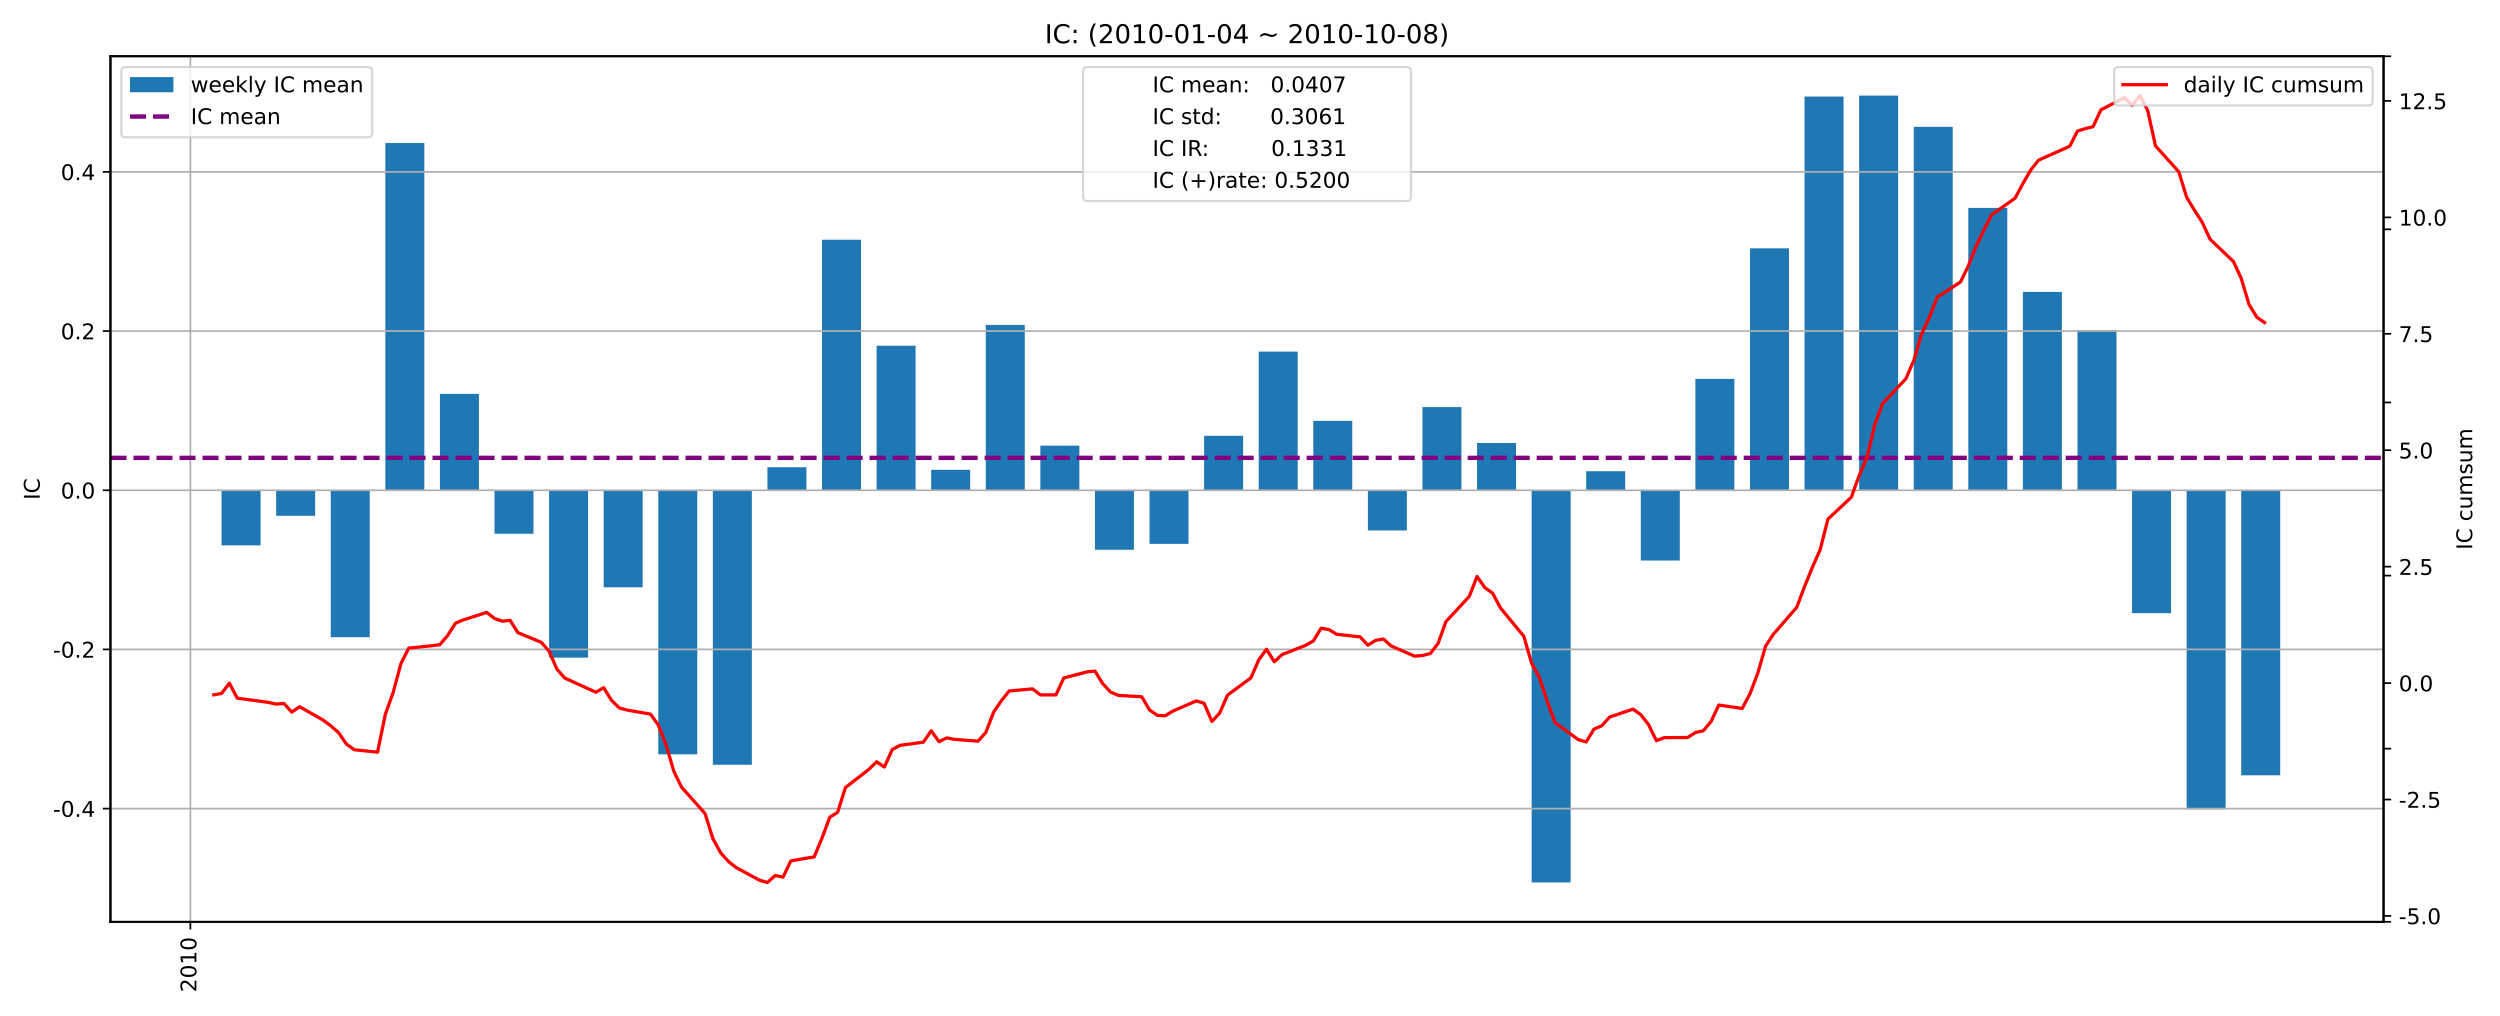<?xml version="1.0" encoding="utf-8" standalone="no"?>
<!DOCTYPE svg PUBLIC "-//W3C//DTD SVG 1.1//EN"
  "http://www.w3.org/Graphics/SVG/1.1/DTD/svg11.dtd">
<!-- Created with matplotlib (https://matplotlib.org/) -->
<svg height="468pt" version="1.1" viewBox="0 0 1152 468" width="1152pt" xmlns="http://www.w3.org/2000/svg" xmlns:xlink="http://www.w3.org/1999/xlink">
 <defs>
  <style type="text/css">*{stroke-linecap:butt;stroke-linejoin:round;}</style>
 </defs>
 <g id="figure_1">
  <g id="patch_1">
   <path d="M 0 468 
L 1152 468 
L 1152 0 
L 0 0 
z
" style="fill:#ffffff;"/>
  </g>
  <g id="axes_1">
   <g id="patch_2">
    <path d="M 50.9 424.76 
L 1098.34 424.76 
L 1098.34 25.92 
L 50.9 25.92 
z
" style="fill:#ffffff;"/>
   </g>
   <g id="patch_3">
    <path clip-path="url(#p7c71411bf7)" d="M 120.071 225.901 
L 102.104 225.901 
L 102.104 251.311 
L 120.071 251.311 
z
" style="fill:#1f77b4;"/>
   </g>
   <g id="patch_4">
    <path clip-path="url(#p7c71411bf7)" d="M 145.223 225.901 
L 127.257 225.901 
L 127.257 237.687 
L 145.223 237.687 
z
" style="fill:#1f77b4;"/>
   </g>
   <g id="patch_5">
    <path clip-path="url(#p7c71411bf7)" d="M 170.376 225.901 
L 152.41 225.901 
L 152.41 293.632 
L 170.376 293.632 
z
" style="fill:#1f77b4;"/>
   </g>
   <g id="patch_6">
    <path clip-path="url(#p7c71411bf7)" d="M 195.529 225.901 
L 177.563 225.901 
L 177.563 65.91 
L 195.529 65.91 
z
" style="fill:#1f77b4;"/>
   </g>
   <g id="patch_7">
    <path clip-path="url(#p7c71411bf7)" d="M 220.682 225.901 
L 202.716 225.901 
L 202.716 181.492 
L 220.682 181.492 
z
" style="fill:#1f77b4;"/>
   </g>
   <g id="patch_8">
    <path clip-path="url(#p7c71411bf7)" d="M 245.835 225.901 
L 227.869 225.901 
L 227.869 245.956 
L 245.835 245.956 
z
" style="fill:#1f77b4;"/>
   </g>
   <g id="patch_9">
    <path clip-path="url(#p7c71411bf7)" d="M 270.988 225.901 
L 253.022 225.901 
L 253.022 303.042 
L 270.988 303.042 
z
" style="fill:#1f77b4;"/>
   </g>
   <g id="patch_10">
    <path clip-path="url(#p7c71411bf7)" d="M 296.141 225.901 
L 278.175 225.901 
L 278.175 270.641 
L 296.141 270.641 
z
" style="fill:#1f77b4;"/>
   </g>
   <g id="patch_11">
    <path clip-path="url(#p7c71411bf7)" d="M 321.294 225.901 
L 303.328 225.901 
L 303.328 347.591 
L 321.294 347.591 
z
" style="fill:#1f77b4;"/>
   </g>
   <g id="patch_12">
    <path clip-path="url(#p7c71411bf7)" d="M 346.447 225.901 
L 328.481 225.901 
L 328.481 352.394 
L 346.447 352.394 
z
" style="fill:#1f77b4;"/>
   </g>
   <g id="patch_13">
    <path clip-path="url(#p7c71411bf7)" d="M 371.6 225.901 
L 353.634 225.901 
L 353.634 215.309 
L 371.6 215.309 
z
" style="fill:#1f77b4;"/>
   </g>
   <g id="patch_14">
    <path clip-path="url(#p7c71411bf7)" d="M 396.753 225.901 
L 378.786 225.901 
L 378.786 110.474 
L 396.753 110.474 
z
" style="fill:#1f77b4;"/>
   </g>
   <g id="patch_15">
    <path clip-path="url(#p7c71411bf7)" d="M 421.906 225.901 
L 403.939 225.901 
L 403.939 159.312 
L 421.906 159.312 
z
" style="fill:#1f77b4;"/>
   </g>
   <g id="patch_16">
    <path clip-path="url(#p7c71411bf7)" d="M 447.059 225.901 
L 429.092 225.901 
L 429.092 216.493 
L 447.059 216.493 
z
" style="fill:#1f77b4;"/>
   </g>
   <g id="patch_17">
    <path clip-path="url(#p7c71411bf7)" d="M 472.212 225.901 
L 454.245 225.901 
L 454.245 149.728 
L 472.212 149.728 
z
" style="fill:#1f77b4;"/>
   </g>
   <g id="patch_18">
    <path clip-path="url(#p7c71411bf7)" d="M 497.365 225.901 
L 479.398 225.901 
L 479.398 205.355 
L 497.365 205.355 
z
" style="fill:#1f77b4;"/>
   </g>
   <g id="patch_19">
    <path clip-path="url(#p7c71411bf7)" d="M 522.517 225.901 
L 504.551 225.901 
L 504.551 253.337 
L 522.517 253.337 
z
" style="fill:#1f77b4;"/>
   </g>
   <g id="patch_20">
    <path clip-path="url(#p7c71411bf7)" d="M 547.67 225.901 
L 529.704 225.901 
L 529.704 250.611 
L 547.67 250.611 
z
" style="fill:#1f77b4;"/>
   </g>
   <g id="patch_21">
    <path clip-path="url(#p7c71411bf7)" d="M 572.823 225.901 
L 554.857 225.901 
L 554.857 200.83 
L 572.823 200.83 
z
" style="fill:#1f77b4;"/>
   </g>
   <g id="patch_22">
    <path clip-path="url(#p7c71411bf7)" d="M 597.976 225.901 
L 580.01 225.901 
L 580.01 162.016 
L 597.976 162.016 
z
" style="fill:#1f77b4;"/>
   </g>
   <g id="patch_23">
    <path clip-path="url(#p7c71411bf7)" d="M 623.129 225.901 
L 605.163 225.901 
L 605.163 193.914 
L 623.129 193.914 
z
" style="fill:#1f77b4;"/>
   </g>
   <g id="patch_24">
    <path clip-path="url(#p7c71411bf7)" d="M 648.282 225.901 
L 630.316 225.901 
L 630.316 244.439 
L 648.282 244.439 
z
" style="fill:#1f77b4;"/>
   </g>
   <g id="patch_25">
    <path clip-path="url(#p7c71411bf7)" d="M 673.435 225.901 
L 655.469 225.901 
L 655.469 187.588 
L 673.435 187.588 
z
" style="fill:#1f77b4;"/>
   </g>
   <g id="patch_26">
    <path clip-path="url(#p7c71411bf7)" d="M 698.588 225.901 
L 680.622 225.901 
L 680.622 204.124 
L 698.588 204.124 
z
" style="fill:#1f77b4;"/>
   </g>
   <g id="patch_27">
    <path clip-path="url(#p7c71411bf7)" d="M 723.741 225.901 
L 705.775 225.901 
L 705.775 406.631 
L 723.741 406.631 
z
" style="fill:#1f77b4;"/>
   </g>
   <g id="patch_28">
    <path clip-path="url(#p7c71411bf7)" d="M 748.894 225.901 
L 730.928 225.901 
L 730.928 217.131 
L 748.894 217.131 
z
" style="fill:#1f77b4;"/>
   </g>
   <g id="patch_29">
    <path clip-path="url(#p7c71411bf7)" d="M 774.047 225.901 
L 756.08 225.901 
L 756.08 258.289 
L 774.047 258.289 
z
" style="fill:#1f77b4;"/>
   </g>
   <g id="patch_30">
    <path clip-path="url(#p7c71411bf7)" d="M 799.2 225.901 
L 781.233 225.901 
L 781.233 174.592 
L 799.2 174.592 
z
" style="fill:#1f77b4;"/>
   </g>
   <g id="patch_31">
    <path clip-path="url(#p7c71411bf7)" d="M 824.353 225.901 
L 806.386 225.901 
L 806.386 114.433 
L 824.353 114.433 
z
" style="fill:#1f77b4;"/>
   </g>
   <g id="patch_32">
    <path clip-path="url(#p7c71411bf7)" d="M 849.506 225.901 
L 831.539 225.901 
L 831.539 44.49 
L 849.506 44.49 
z
" style="fill:#1f77b4;"/>
   </g>
   <g id="patch_33">
    <path clip-path="url(#p7c71411bf7)" d="M 874.659 225.901 
L 856.692 225.901 
L 856.692 44.049 
L 874.659 44.049 
z
" style="fill:#1f77b4;"/>
   </g>
   <g id="patch_34">
    <path clip-path="url(#p7c71411bf7)" d="M 899.811 225.901 
L 881.845 225.901 
L 881.845 58.445 
L 899.811 58.445 
z
" style="fill:#1f77b4;"/>
   </g>
   <g id="patch_35">
    <path clip-path="url(#p7c71411bf7)" d="M 924.964 225.901 
L 906.998 225.901 
L 906.998 95.801 
L 924.964 95.801 
z
" style="fill:#1f77b4;"/>
   </g>
   <g id="patch_36">
    <path clip-path="url(#p7c71411bf7)" d="M 950.117 225.901 
L 932.151 225.901 
L 932.151 134.525 
L 950.117 134.525 
z
" style="fill:#1f77b4;"/>
   </g>
   <g id="patch_37">
    <path clip-path="url(#p7c71411bf7)" d="M 975.27 225.901 
L 957.304 225.901 
L 957.304 152.206 
L 975.27 152.206 
z
" style="fill:#1f77b4;"/>
   </g>
   <g id="patch_38">
    <path clip-path="url(#p7c71411bf7)" d="M 1000.423 225.901 
L 982.457 225.901 
L 982.457 282.54 
L 1000.423 282.54 
z
" style="fill:#1f77b4;"/>
   </g>
   <g id="patch_39">
    <path clip-path="url(#p7c71411bf7)" d="M 1025.576 225.901 
L 1007.61 225.901 
L 1007.61 372.923 
L 1025.576 372.923 
z
" style="fill:#1f77b4;"/>
   </g>
   <g id="patch_40">
    <path clip-path="url(#p7c71411bf7)" d="M 1050.729 225.901 
L 1032.763 225.901 
L 1032.763 357.261 
L 1050.729 357.261 
z
" style="fill:#1f77b4;"/>
   </g>
   <g id="patch_41">
    <path clip-path="url(#p7c71411bf7)" d="M 0 0 
z
" style="fill:#1f77b4;"/>
   </g>
   <g id="patch_42">
    <path clip-path="url(#p7c71411bf7)" d="M 0 0 
z
" style="fill:#1f77b4;"/>
   </g>
   <g id="matplotlib.axis_1">
    <g id="xtick_1">
     <g id="line2d_1">
      <path clip-path="url(#p7c71411bf7)" d="M 87.731 424.76 
L 87.731 25.92 
" style="fill:none;stroke:#b0b0b0;stroke-linecap:square;stroke-width:0.8;"/>
     </g>
     <g id="line2d_2">
      <defs>
       <path d="M 0 0 
L 0 3.5 
" id="m07bd2536e9" style="stroke:#000000;stroke-width:0.8;"/>
      </defs>
      <g>
       <use style="stroke:#000000;stroke-width:0.8;" x="87.731" xlink:href="#m07bd2536e9" y="424.76"/>
      </g>
     </g>
     <g id="text_1">
      <!-- 2010 -->
      <g transform="translate(90.49 457.21)rotate(-90)scale(0.1 -0.1)">
       <defs>
        <path d="M 19.188 8.297 
L 53.609 8.297 
L 53.609 0 
L 7.328 0 
L 7.328 8.297 
Q 12.938 14.109 22.625 23.891 
Q 32.328 33.688 34.812 36.531 
Q 39.547 41.844 41.422 45.531 
Q 43.312 49.219 43.312 52.781 
Q 43.312 58.594 39.234 62.25 
Q 35.156 65.922 28.609 65.922 
Q 23.969 65.922 18.812 64.312 
Q 13.672 62.703 7.812 59.422 
L 7.812 69.391 
Q 13.766 71.781 18.938 73 
Q 24.125 74.219 28.422 74.219 
Q 39.75 74.219 46.484 68.547 
Q 53.219 62.891 53.219 53.422 
Q 53.219 48.922 51.531 44.891 
Q 49.859 40.875 45.406 35.406 
Q 44.188 33.984 37.641 27.219 
Q 31.109 20.453 19.188 8.297 
z
" id="DejaVuSans-50"/>
        <path d="M 31.781 66.406 
Q 24.172 66.406 20.328 58.906 
Q 16.5 51.422 16.5 36.375 
Q 16.5 21.391 20.328 13.891 
Q 24.172 6.391 31.781 6.391 
Q 39.453 6.391 43.281 13.891 
Q 47.125 21.391 47.125 36.375 
Q 47.125 51.422 43.281 58.906 
Q 39.453 66.406 31.781 66.406 
z
M 31.781 74.219 
Q 44.047 74.219 50.516 64.516 
Q 56.984 54.828 56.984 36.375 
Q 56.984 17.969 50.516 8.266 
Q 44.047 -1.422 31.781 -1.422 
Q 19.531 -1.422 13.062 8.266 
Q 6.594 17.969 6.594 36.375 
Q 6.594 54.828 13.062 64.516 
Q 19.531 74.219 31.781 74.219 
z
" id="DejaVuSans-48"/>
        <path d="M 12.406 8.297 
L 28.516 8.297 
L 28.516 63.922 
L 10.984 60.406 
L 10.984 69.391 
L 28.422 72.906 
L 38.281 72.906 
L 38.281 8.297 
L 54.391 8.297 
L 54.391 0 
L 12.406 0 
z
" id="DejaVuSans-49"/>
       </defs>
       <use xlink:href="#DejaVuSans-50"/>
       <use x="63.623" xlink:href="#DejaVuSans-48"/>
       <use x="127.246" xlink:href="#DejaVuSans-49"/>
       <use x="190.869" xlink:href="#DejaVuSans-48"/>
      </g>
     </g>
    </g>
   </g>
   <g id="matplotlib.axis_2">
    <g id="ytick_1">
     <g id="line2d_3">
      <path clip-path="url(#p7c71411bf7)" d="M 50.9 372.592 
L 1098.34 372.592 
" style="fill:none;stroke:#b0b0b0;stroke-linecap:square;stroke-width:0.8;"/>
     </g>
     <g id="line2d_4">
      <defs>
       <path d="M 0 0 
L -3.5 0 
" id="m7b3f17403b" style="stroke:#000000;stroke-width:0.8;"/>
      </defs>
      <g>
       <use style="stroke:#000000;stroke-width:0.8;" x="50.9" xlink:href="#m7b3f17403b" y="372.592"/>
      </g>
     </g>
     <g id="text_2">
      <!-- -0.4 -->
      <g transform="translate(24.389 376.391)scale(0.1 -0.1)">
       <defs>
        <path d="M 4.891 31.391 
L 31.203 31.391 
L 31.203 23.391 
L 4.891 23.391 
z
" id="DejaVuSans-45"/>
        <path d="M 10.688 12.406 
L 21 12.406 
L 21 0 
L 10.688 0 
z
" id="DejaVuSans-46"/>
        <path d="M 37.797 64.312 
L 12.891 25.391 
L 37.797 25.391 
z
M 35.203 72.906 
L 47.609 72.906 
L 47.609 25.391 
L 58.016 25.391 
L 58.016 17.188 
L 47.609 17.188 
L 47.609 0 
L 37.797 0 
L 37.797 17.188 
L 4.891 17.188 
L 4.891 26.703 
z
" id="DejaVuSans-52"/>
       </defs>
       <use xlink:href="#DejaVuSans-45"/>
       <use x="36.084" xlink:href="#DejaVuSans-48"/>
       <use x="99.707" xlink:href="#DejaVuSans-46"/>
       <use x="131.494" xlink:href="#DejaVuSans-52"/>
      </g>
     </g>
    </g>
    <g id="ytick_2">
     <g id="line2d_5">
      <path clip-path="url(#p7c71411bf7)" d="M 50.9 299.246 
L 1098.34 299.246 
" style="fill:none;stroke:#b0b0b0;stroke-linecap:square;stroke-width:0.8;"/>
     </g>
     <g id="line2d_6">
      <g>
       <use style="stroke:#000000;stroke-width:0.8;" x="50.9" xlink:href="#m7b3f17403b" y="299.246"/>
      </g>
     </g>
     <g id="text_3">
      <!-- -0.2 -->
      <g transform="translate(24.389 303.046)scale(0.1 -0.1)">
       <use xlink:href="#DejaVuSans-45"/>
       <use x="36.084" xlink:href="#DejaVuSans-48"/>
       <use x="99.707" xlink:href="#DejaVuSans-46"/>
       <use x="131.494" xlink:href="#DejaVuSans-50"/>
      </g>
     </g>
    </g>
    <g id="ytick_3">
     <g id="line2d_7">
      <path clip-path="url(#p7c71411bf7)" d="M 50.9 225.901 
L 1098.34 225.901 
" style="fill:none;stroke:#b0b0b0;stroke-linecap:square;stroke-width:0.8;"/>
     </g>
     <g id="line2d_8">
      <g>
       <use style="stroke:#000000;stroke-width:0.8;" x="50.9" xlink:href="#m7b3f17403b" y="225.901"/>
      </g>
     </g>
     <g id="text_4">
      <!-- 0.0 -->
      <g transform="translate(27.997 229.7)scale(0.1 -0.1)">
       <use xlink:href="#DejaVuSans-48"/>
       <use x="63.623" xlink:href="#DejaVuSans-46"/>
       <use x="95.41" xlink:href="#DejaVuSans-48"/>
      </g>
     </g>
    </g>
    <g id="ytick_4">
     <g id="line2d_9">
      <path clip-path="url(#p7c71411bf7)" d="M 50.9 152.555 
L 1098.34 152.555 
" style="fill:none;stroke:#b0b0b0;stroke-linecap:square;stroke-width:0.8;"/>
     </g>
     <g id="line2d_10">
      <g>
       <use style="stroke:#000000;stroke-width:0.8;" x="50.9" xlink:href="#m7b3f17403b" y="152.555"/>
      </g>
     </g>
     <g id="text_5">
      <!-- 0.2 -->
      <g transform="translate(27.997 156.354)scale(0.1 -0.1)">
       <use xlink:href="#DejaVuSans-48"/>
       <use x="63.623" xlink:href="#DejaVuSans-46"/>
       <use x="95.41" xlink:href="#DejaVuSans-50"/>
      </g>
     </g>
    </g>
    <g id="ytick_5">
     <g id="line2d_11">
      <path clip-path="url(#p7c71411bf7)" d="M 50.9 79.209 
L 1098.34 79.209 
" style="fill:none;stroke:#b0b0b0;stroke-linecap:square;stroke-width:0.8;"/>
     </g>
     <g id="line2d_12">
      <g>
       <use style="stroke:#000000;stroke-width:0.8;" x="50.9" xlink:href="#m7b3f17403b" y="79.209"/>
      </g>
     </g>
     <g id="text_6">
      <!-- 0.4 -->
      <g transform="translate(27.997 83.008)scale(0.1 -0.1)">
       <use xlink:href="#DejaVuSans-48"/>
       <use x="63.623" xlink:href="#DejaVuSans-46"/>
       <use x="95.41" xlink:href="#DejaVuSans-52"/>
      </g>
     </g>
    </g>
    <g id="text_7">
     <!-- IC -->
     <g transform="translate(18.309 230.306)rotate(-90)scale(0.1 -0.1)">
      <defs>
       <path d="M 9.812 72.906 
L 19.672 72.906 
L 19.672 0 
L 9.812 0 
z
" id="DejaVuSans-73"/>
       <path d="M 64.406 67.281 
L 64.406 56.891 
Q 59.422 61.531 53.781 63.812 
Q 48.141 66.109 41.797 66.109 
Q 29.297 66.109 22.656 58.469 
Q 16.016 50.828 16.016 36.375 
Q 16.016 21.969 22.656 14.328 
Q 29.297 6.688 41.797 6.688 
Q 48.141 6.688 53.781 8.984 
Q 59.422 11.281 64.406 15.922 
L 64.406 5.609 
Q 59.234 2.094 53.438 0.328 
Q 47.656 -1.422 41.219 -1.422 
Q 24.656 -1.422 15.125 8.703 
Q 5.609 18.844 5.609 36.375 
Q 5.609 53.953 15.125 64.078 
Q 24.656 74.219 41.219 74.219 
Q 47.75 74.219 53.531 72.484 
Q 59.328 70.75 64.406 67.281 
z
" id="DejaVuSans-67"/>
      </defs>
      <use xlink:href="#DejaVuSans-73"/>
      <use x="29.492" xlink:href="#DejaVuSans-67"/>
     </g>
    </g>
   </g>
   <g id="line2d_13">
    <path clip-path="url(#p7c71411bf7)" d="M 50.9 210.961 
L 1098.34 210.961 
" style="fill:none;stroke:#800080;stroke-dasharray:7.4,3.2;stroke-dashoffset:0;stroke-width:2;"/>
   </g>
   <g id="patch_43">
    <path d="M 50.9 424.76 
L 50.9 25.92 
" style="fill:none;stroke:#000000;stroke-linecap:square;stroke-linejoin:miter;stroke-width:0.8;"/>
   </g>
   <g id="patch_44">
    <path d="M 1098.34 424.76 
L 1098.34 25.92 
" style="fill:none;stroke:#000000;stroke-linecap:square;stroke-linejoin:miter;stroke-width:0.8;"/>
   </g>
   <g id="patch_45">
    <path d="M 50.9 424.76 
L 1098.34 424.76 
" style="fill:none;stroke:#000000;stroke-linecap:square;stroke-linejoin:miter;stroke-width:0.8;"/>
   </g>
   <g id="patch_46">
    <path d="M 50.9 25.92 
L 1098.34 25.92 
" style="fill:none;stroke:#000000;stroke-linecap:square;stroke-linejoin:miter;stroke-width:0.8;"/>
   </g>
   <g id="legend_1">
    <g id="patch_47">
     <path d="M 57.9 63.276 
L 169.52 63.276 
Q 171.52 63.276 171.52 61.276 
L 171.52 32.92 
Q 171.52 30.92 169.52 30.92 
L 57.9 30.92 
Q 55.9 30.92 55.9 32.92 
L 55.9 61.276 
Q 55.9 63.276 57.9 63.276 
z
" style="fill:#ffffff;opacity:0.8;stroke:#cccccc;stroke-linejoin:miter;"/>
    </g>
    <g id="patch_48">
     <path d="M 59.9 42.518 
L 79.9 42.518 
L 79.9 35.518 
L 59.9 35.518 
z
" style="fill:#1f77b4;"/>
    </g>
    <g id="text_8">
     <!-- weekly IC mean -->
     <g transform="translate(87.9 42.518)scale(0.1 -0.1)">
      <defs>
       <path d="M 4.203 54.688 
L 13.188 54.688 
L 24.422 12.016 
L 35.594 54.688 
L 46.188 54.688 
L 57.422 12.016 
L 68.609 54.688 
L 77.594 54.688 
L 63.281 0 
L 52.688 0 
L 40.922 44.828 
L 29.109 0 
L 18.5 0 
z
" id="DejaVuSans-119"/>
       <path d="M 56.203 29.594 
L 56.203 25.203 
L 14.891 25.203 
Q 15.484 15.922 20.484 11.062 
Q 25.484 6.203 34.422 6.203 
Q 39.594 6.203 44.453 7.469 
Q 49.312 8.734 54.109 11.281 
L 54.109 2.781 
Q 49.266 0.734 44.188 -0.344 
Q 39.109 -1.422 33.891 -1.422 
Q 20.797 -1.422 13.156 6.188 
Q 5.516 13.812 5.516 26.812 
Q 5.516 40.234 12.766 48.109 
Q 20.016 56 32.328 56 
Q 43.359 56 49.781 48.891 
Q 56.203 41.797 56.203 29.594 
z
M 47.219 32.234 
Q 47.125 39.594 43.094 43.984 
Q 39.062 48.391 32.422 48.391 
Q 24.906 48.391 20.391 44.141 
Q 15.875 39.891 15.188 32.172 
z
" id="DejaVuSans-101"/>
       <path d="M 9.078 75.984 
L 18.109 75.984 
L 18.109 31.109 
L 44.922 54.688 
L 56.391 54.688 
L 27.391 29.109 
L 57.625 0 
L 45.906 0 
L 18.109 26.703 
L 18.109 0 
L 9.078 0 
z
" id="DejaVuSans-107"/>
       <path d="M 9.422 75.984 
L 18.406 75.984 
L 18.406 0 
L 9.422 0 
z
" id="DejaVuSans-108"/>
       <path d="M 32.172 -5.078 
Q 28.375 -14.844 24.75 -17.812 
Q 21.141 -20.797 15.094 -20.797 
L 7.906 -20.797 
L 7.906 -13.281 
L 13.188 -13.281 
Q 16.891 -13.281 18.938 -11.516 
Q 21 -9.766 23.484 -3.219 
L 25.094 0.875 
L 2.984 54.688 
L 12.5 54.688 
L 29.594 11.922 
L 46.688 54.688 
L 56.203 54.688 
z
" id="DejaVuSans-121"/>
       <path id="DejaVuSans-32"/>
       <path d="M 52 44.188 
Q 55.375 50.25 60.062 53.125 
Q 64.75 56 71.094 56 
Q 79.641 56 84.281 50.016 
Q 88.922 44.047 88.922 33.016 
L 88.922 0 
L 79.891 0 
L 79.891 32.719 
Q 79.891 40.578 77.094 44.375 
Q 74.312 48.188 68.609 48.188 
Q 61.625 48.188 57.562 43.547 
Q 53.516 38.922 53.516 30.906 
L 53.516 0 
L 44.484 0 
L 44.484 32.719 
Q 44.484 40.625 41.703 44.406 
Q 38.922 48.188 33.109 48.188 
Q 26.219 48.188 22.156 43.531 
Q 18.109 38.875 18.109 30.906 
L 18.109 0 
L 9.078 0 
L 9.078 54.688 
L 18.109 54.688 
L 18.109 46.188 
Q 21.188 51.219 25.484 53.609 
Q 29.781 56 35.688 56 
Q 41.656 56 45.828 52.969 
Q 50 49.953 52 44.188 
z
" id="DejaVuSans-109"/>
       <path d="M 34.281 27.484 
Q 23.391 27.484 19.188 25 
Q 14.984 22.516 14.984 16.5 
Q 14.984 11.719 18.141 8.906 
Q 21.297 6.109 26.703 6.109 
Q 34.188 6.109 38.703 11.406 
Q 43.219 16.703 43.219 25.484 
L 43.219 27.484 
z
M 52.203 31.203 
L 52.203 0 
L 43.219 0 
L 43.219 8.297 
Q 40.141 3.328 35.547 0.953 
Q 30.953 -1.422 24.312 -1.422 
Q 15.922 -1.422 10.953 3.297 
Q 6 8.016 6 15.922 
Q 6 25.141 12.172 29.828 
Q 18.359 34.516 30.609 34.516 
L 43.219 34.516 
L 43.219 35.406 
Q 43.219 41.609 39.141 45 
Q 35.062 48.391 27.688 48.391 
Q 23 48.391 18.547 47.266 
Q 14.109 46.141 10.016 43.891 
L 10.016 52.203 
Q 14.938 54.109 19.578 55.047 
Q 24.219 56 28.609 56 
Q 40.484 56 46.344 49.844 
Q 52.203 43.703 52.203 31.203 
z
" id="DejaVuSans-97"/>
       <path d="M 54.891 33.016 
L 54.891 0 
L 45.906 0 
L 45.906 32.719 
Q 45.906 40.484 42.875 44.328 
Q 39.844 48.188 33.797 48.188 
Q 26.516 48.188 22.312 43.547 
Q 18.109 38.922 18.109 30.906 
L 18.109 0 
L 9.078 0 
L 9.078 54.688 
L 18.109 54.688 
L 18.109 46.188 
Q 21.344 51.125 25.703 53.562 
Q 30.078 56 35.797 56 
Q 45.219 56 50.047 50.172 
Q 54.891 44.344 54.891 33.016 
z
" id="DejaVuSans-110"/>
      </defs>
      <use xlink:href="#DejaVuSans-119"/>
      <use x="81.787" xlink:href="#DejaVuSans-101"/>
      <use x="143.311" xlink:href="#DejaVuSans-101"/>
      <use x="204.834" xlink:href="#DejaVuSans-107"/>
      <use x="262.744" xlink:href="#DejaVuSans-108"/>
      <use x="290.527" xlink:href="#DejaVuSans-121"/>
      <use x="349.707" xlink:href="#DejaVuSans-32"/>
      <use x="381.494" xlink:href="#DejaVuSans-73"/>
      <use x="410.986" xlink:href="#DejaVuSans-67"/>
      <use x="480.811" xlink:href="#DejaVuSans-32"/>
      <use x="512.598" xlink:href="#DejaVuSans-109"/>
      <use x="610.01" xlink:href="#DejaVuSans-101"/>
      <use x="671.533" xlink:href="#DejaVuSans-97"/>
      <use x="732.812" xlink:href="#DejaVuSans-110"/>
     </g>
    </g>
    <g id="line2d_14">
     <path d="M 59.9 53.697 
L 79.9 53.697 
" style="fill:none;stroke:#800080;stroke-dasharray:7.4,3.2;stroke-dashoffset:0;stroke-width:2;"/>
    </g>
    <g id="line2d_15"/>
    <g id="text_9">
     <!-- IC mean -->
     <g transform="translate(87.9 57.197)scale(0.1 -0.1)">
      <use xlink:href="#DejaVuSans-73"/>
      <use x="29.492" xlink:href="#DejaVuSans-67"/>
      <use x="99.316" xlink:href="#DejaVuSans-32"/>
      <use x="131.104" xlink:href="#DejaVuSans-109"/>
      <use x="228.516" xlink:href="#DejaVuSans-101"/>
      <use x="290.039" xlink:href="#DejaVuSans-97"/>
      <use x="351.318" xlink:href="#DejaVuSans-110"/>
     </g>
    </g>
   </g>
  </g>
  <g id="axes_2">
   <g id="matplotlib.axis_3">
    <g id="ytick_6">
     <g id="line2d_16">
      <defs>
       <path d="M 0 0 
L 3.5 0 
" id="m4ebbd6c545" style="stroke:#000000;stroke-width:0.8;"/>
      </defs>
      <g>
       <use style="stroke:#000000;stroke-width:0.8;" x="1098.34" xlink:href="#m4ebbd6c545" y="422.061"/>
      </g>
     </g>
     <g id="text_10">
      <!-- -5.0 -->
      <g transform="translate(1105.34 425.86)scale(0.1 -0.1)">
       <defs>
        <path d="M 10.797 72.906 
L 49.516 72.906 
L 49.516 64.594 
L 19.828 64.594 
L 19.828 46.734 
Q 21.969 47.469 24.109 47.828 
Q 26.266 48.188 28.422 48.188 
Q 40.625 48.188 47.75 41.5 
Q 54.891 34.812 54.891 23.391 
Q 54.891 11.625 47.562 5.094 
Q 40.234 -1.422 26.906 -1.422 
Q 22.312 -1.422 17.547 -0.641 
Q 12.797 0.141 7.719 1.703 
L 7.719 11.625 
Q 12.109 9.234 16.797 8.062 
Q 21.484 6.891 26.703 6.891 
Q 35.156 6.891 40.078 11.328 
Q 45.016 15.766 45.016 23.391 
Q 45.016 31 40.078 35.438 
Q 35.156 39.891 26.703 39.891 
Q 22.75 39.891 18.812 39.016 
Q 14.891 38.141 10.797 36.281 
z
" id="DejaVuSans-53"/>
       </defs>
       <use xlink:href="#DejaVuSans-45"/>
       <use x="36.084" xlink:href="#DejaVuSans-53"/>
       <use x="99.707" xlink:href="#DejaVuSans-46"/>
       <use x="131.494" xlink:href="#DejaVuSans-48"/>
      </g>
     </g>
    </g>
    <g id="ytick_7">
     <g id="line2d_17">
      <g>
       <use style="stroke:#000000;stroke-width:0.8;" x="1098.34" xlink:href="#m4ebbd6c545" y="368.411"/>
      </g>
     </g>
     <g id="text_11">
      <!-- -2.5 -->
      <g transform="translate(1105.34 372.211)scale(0.1 -0.1)">
       <use xlink:href="#DejaVuSans-45"/>
       <use x="36.084" xlink:href="#DejaVuSans-50"/>
       <use x="99.707" xlink:href="#DejaVuSans-46"/>
       <use x="131.494" xlink:href="#DejaVuSans-53"/>
      </g>
     </g>
    </g>
    <g id="ytick_8">
     <g id="line2d_18">
      <g>
       <use style="stroke:#000000;stroke-width:0.8;" x="1098.34" xlink:href="#m4ebbd6c545" y="314.762"/>
      </g>
     </g>
     <g id="text_12">
      <!-- 0.0 -->
      <g transform="translate(1105.34 318.562)scale(0.1 -0.1)">
       <use xlink:href="#DejaVuSans-48"/>
       <use x="63.623" xlink:href="#DejaVuSans-46"/>
       <use x="95.41" xlink:href="#DejaVuSans-48"/>
      </g>
     </g>
    </g>
    <g id="ytick_9">
     <g id="line2d_19">
      <g>
       <use style="stroke:#000000;stroke-width:0.8;" x="1098.34" xlink:href="#m4ebbd6c545" y="261.113"/>
      </g>
     </g>
     <g id="text_13">
      <!-- 2.5 -->
      <g transform="translate(1105.34 264.912)scale(0.1 -0.1)">
       <use xlink:href="#DejaVuSans-50"/>
       <use x="63.623" xlink:href="#DejaVuSans-46"/>
       <use x="95.41" xlink:href="#DejaVuSans-53"/>
      </g>
     </g>
    </g>
    <g id="ytick_10">
     <g id="line2d_20">
      <g>
       <use style="stroke:#000000;stroke-width:0.8;" x="1098.34" xlink:href="#m4ebbd6c545" y="207.464"/>
      </g>
     </g>
     <g id="text_14">
      <!-- 5.0 -->
      <g transform="translate(1105.34 211.263)scale(0.1 -0.1)">
       <use xlink:href="#DejaVuSans-53"/>
       <use x="63.623" xlink:href="#DejaVuSans-46"/>
       <use x="95.41" xlink:href="#DejaVuSans-48"/>
      </g>
     </g>
    </g>
    <g id="ytick_11">
     <g id="line2d_21">
      <g>
       <use style="stroke:#000000;stroke-width:0.8;" x="1098.34" xlink:href="#m4ebbd6c545" y="153.815"/>
      </g>
     </g>
     <g id="text_15">
      <!-- 7.5 -->
      <g transform="translate(1105.34 157.614)scale(0.1 -0.1)">
       <defs>
        <path d="M 8.203 72.906 
L 55.078 72.906 
L 55.078 68.703 
L 28.609 0 
L 18.312 0 
L 43.219 64.594 
L 8.203 64.594 
z
" id="DejaVuSans-55"/>
       </defs>
       <use xlink:href="#DejaVuSans-55"/>
       <use x="63.623" xlink:href="#DejaVuSans-46"/>
       <use x="95.41" xlink:href="#DejaVuSans-53"/>
      </g>
     </g>
    </g>
    <g id="ytick_12">
     <g id="line2d_22">
      <g>
       <use style="stroke:#000000;stroke-width:0.8;" x="1098.34" xlink:href="#m4ebbd6c545" y="100.166"/>
      </g>
     </g>
     <g id="text_16">
      <!-- 10.0 -->
      <g transform="translate(1105.34 103.965)scale(0.1 -0.1)">
       <use xlink:href="#DejaVuSans-49"/>
       <use x="63.623" xlink:href="#DejaVuSans-48"/>
       <use x="127.246" xlink:href="#DejaVuSans-46"/>
       <use x="159.033" xlink:href="#DejaVuSans-48"/>
      </g>
     </g>
    </g>
    <g id="ytick_13">
     <g id="line2d_23">
      <g>
       <use style="stroke:#000000;stroke-width:0.8;" x="1098.34" xlink:href="#m4ebbd6c545" y="46.516"/>
      </g>
     </g>
     <g id="text_17">
      <!-- 12.5 -->
      <g transform="translate(1105.34 50.316)scale(0.1 -0.1)">
       <use xlink:href="#DejaVuSans-49"/>
       <use x="63.623" xlink:href="#DejaVuSans-50"/>
       <use x="127.246" xlink:href="#DejaVuSans-46"/>
       <use x="159.033" xlink:href="#DejaVuSans-53"/>
      </g>
     </g>
    </g>
    <g id="text_18">
     <!-- IC cumsum -->
     <g transform="translate(1139.204 253.327)rotate(-90)scale(0.1 -0.1)">
      <defs>
       <path d="M 48.781 52.594 
L 48.781 44.188 
Q 44.969 46.297 41.141 47.344 
Q 37.312 48.391 33.406 48.391 
Q 24.656 48.391 19.812 42.844 
Q 14.984 37.312 14.984 27.297 
Q 14.984 17.281 19.812 11.734 
Q 24.656 6.203 33.406 6.203 
Q 37.312 6.203 41.141 7.25 
Q 44.969 8.297 48.781 10.406 
L 48.781 2.094 
Q 45.016 0.344 40.984 -0.531 
Q 36.969 -1.422 32.422 -1.422 
Q 20.062 -1.422 12.781 6.344 
Q 5.516 14.109 5.516 27.297 
Q 5.516 40.672 12.859 48.328 
Q 20.219 56 33.016 56 
Q 37.156 56 41.109 55.141 
Q 45.062 54.297 48.781 52.594 
z
" id="DejaVuSans-99"/>
       <path d="M 8.5 21.578 
L 8.5 54.688 
L 17.484 54.688 
L 17.484 21.922 
Q 17.484 14.156 20.5 10.266 
Q 23.531 6.391 29.594 6.391 
Q 36.859 6.391 41.078 11.031 
Q 45.312 15.672 45.312 23.688 
L 45.312 54.688 
L 54.297 54.688 
L 54.297 0 
L 45.312 0 
L 45.312 8.406 
Q 42.047 3.422 37.719 1 
Q 33.406 -1.422 27.688 -1.422 
Q 18.266 -1.422 13.375 4.438 
Q 8.5 10.297 8.5 21.578 
z
M 31.109 56 
z
" id="DejaVuSans-117"/>
       <path d="M 44.281 53.078 
L 44.281 44.578 
Q 40.484 46.531 36.375 47.5 
Q 32.281 48.484 27.875 48.484 
Q 21.188 48.484 17.844 46.438 
Q 14.5 44.391 14.5 40.281 
Q 14.5 37.156 16.891 35.375 
Q 19.281 33.594 26.516 31.984 
L 29.594 31.297 
Q 39.156 29.25 43.188 25.516 
Q 47.219 21.781 47.219 15.094 
Q 47.219 7.469 41.188 3.016 
Q 35.156 -1.422 24.609 -1.422 
Q 20.219 -1.422 15.453 -0.562 
Q 10.688 0.297 5.422 2 
L 5.422 11.281 
Q 10.406 8.688 15.234 7.391 
Q 20.062 6.109 24.812 6.109 
Q 31.156 6.109 34.562 8.281 
Q 37.984 10.453 37.984 14.406 
Q 37.984 18.062 35.516 20.016 
Q 33.062 21.969 24.703 23.781 
L 21.578 24.516 
Q 13.234 26.266 9.516 29.906 
Q 5.812 33.547 5.812 39.891 
Q 5.812 47.609 11.281 51.797 
Q 16.75 56 26.812 56 
Q 31.781 56 36.172 55.266 
Q 40.578 54.547 44.281 53.078 
z
" id="DejaVuSans-115"/>
      </defs>
      <use xlink:href="#DejaVuSans-73"/>
      <use x="29.492" xlink:href="#DejaVuSans-67"/>
      <use x="99.316" xlink:href="#DejaVuSans-32"/>
      <use x="131.104" xlink:href="#DejaVuSans-99"/>
      <use x="186.084" xlink:href="#DejaVuSans-117"/>
      <use x="249.463" xlink:href="#DejaVuSans-109"/>
      <use x="346.875" xlink:href="#DejaVuSans-115"/>
      <use x="398.975" xlink:href="#DejaVuSans-117"/>
      <use x="462.354" xlink:href="#DejaVuSans-109"/>
     </g>
    </g>
   </g>
   <g id="line2d_24">
    <path clip-path="url(#p7c71411bf7)" d="M 98.511 320.177 
L 102.104 319.547 
L 105.697 314.814 
L 109.291 321.685 
L 123.664 323.672 
L 127.257 324.447 
L 130.85 324.142 
L 134.444 328.171 
L 138.037 325.645 
L 148.817 331.776 
L 152.41 334.425 
L 156.003 337.604 
L 159.597 342.822 
L 163.19 345.462 
L 173.97 346.605 
L 177.563 329.164 
L 181.156 319.138 
L 184.75 305.784 
L 188.343 298.652 
L 199.123 297.542 
L 202.716 297.059 
L 206.309 292.763 
L 209.902 287.166 
L 213.496 285.659 
L 224.276 282.196 
L 227.869 284.972 
L 231.462 286.252 
L 235.055 285.85 
L 238.649 291.527 
L 249.429 295.996 
L 253.022 300.073 
L 256.615 308.336 
L 260.208 312.431 
L 274.581 318.976 
L 278.175 316.893 
L 281.768 322.685 
L 285.361 326.21 
L 288.955 327.187 
L 299.734 329.073 
L 303.328 334.041 
L 306.921 343.232 
L 310.514 355.47 
L 314.107 362.792 
L 324.887 374.88 
L 328.481 386.406 
L 332.074 392.987 
L 335.667 396.977 
L 339.26 399.802 
L 350.04 405.638 
L 353.634 406.631 
L 357.227 403.43 
L 360.82 404.173 
L 364.413 396.703 
L 375.193 394.843 
L 378.786 386.167 
L 382.38 376.55 
L 385.973 374.343 
L 389.566 362.931 
L 400.346 354.534 
L 403.939 351.032 
L 407.533 353.441 
L 411.126 345.42 
L 414.719 343.448 
L 425.499 341.989 
L 429.092 336.743 
L 432.686 341.756 
L 436.279 340.034 
L 439.872 340.696 
L 450.652 341.545 
L 454.245 337.549 
L 457.839 328.185 
L 461.432 322.91 
L 465.025 318.409 
L 475.805 317.43 
L 479.398 320.208 
L 486.585 320.199 
L 490.178 312.398 
L 500.958 309.598 
L 504.551 309.235 
L 508.144 315.027 
L 511.738 318.908 
L 515.331 320.425 
L 526.111 321.076 
L 529.704 327.151 
L 533.297 329.623 
L 536.891 329.844 
L 540.484 327.655 
L 551.264 322.982 
L 554.857 324.069 
L 558.45 332.486 
L 562.044 328.555 
L 565.637 320.32 
L 576.417 312.373 
L 580.01 304.111 
L 583.603 299.173 
L 587.196 304.933 
L 590.79 301.629 
L 601.57 297.395 
L 605.163 295.375 
L 608.756 289.494 
L 612.349 290.096 
L 615.943 292.27 
L 626.723 293.472 
L 630.316 297.294 
L 633.909 295.081 
L 637.502 294.454 
L 641.096 297.694 
L 651.875 302.365 
L 655.469 302.043 
L 659.062 301.164 
L 662.655 296.543 
L 666.249 286.484 
L 677.028 274.84 
L 680.622 265.636 
L 684.215 270.791 
L 687.808 273.361 
L 691.401 280.113 
L 702.181 293.203 
L 705.775 305.716 
L 709.368 312.207 
L 712.961 323.15 
L 716.554 332.991 
L 727.334 340.861 
L 730.928 341.876 
L 734.521 335.95 
L 738.114 334.438 
L 741.707 330.425 
L 752.487 326.776 
L 756.08 329.323 
L 759.674 333.944 
L 763.267 341.307 
L 766.86 339.902 
L 777.64 339.859 
L 781.233 337.55 
L 784.827 336.791 
L 788.42 332.543 
L 792.013 324.89 
L 802.793 326.454 
L 806.386 319.701 
L 809.98 310.226 
L 813.573 297.757 
L 817.166 292.276 
L 827.946 279.845 
L 831.539 270.284 
L 835.133 261.435 
L 838.726 253.286 
L 842.319 239.198 
L 853.099 229.107 
L 856.692 219.151 
L 860.285 210.884 
L 863.879 195.778 
L 867.472 185.992 
L 878.252 174.492 
L 881.845 166.144 
L 885.438 153.999 
L 889.032 146.311 
L 892.625 136.997 
L 903.405 129.909 
L 906.998 122.557 
L 910.591 113.432 
L 914.185 106.009 
L 917.778 98.932 
L 928.558 91.309 
L 932.151 84.57 
L 935.744 78.389 
L 939.338 73.834 
L 942.931 72.197 
L 953.711 67.414 
L 957.304 60.393 
L 960.897 59.271 
L 964.49 58.376 
L 968.084 50.636 
L 978.864 44.993 
L 982.457 48.581 
L 986.05 44.049 
L 989.643 50.837 
L 993.237 67.207 
L 1004.017 79.21 
L 1007.61 90.933 
L 1011.203 96.871 
L 1014.796 102.45 
L 1018.39 110.223 
L 1029.169 120.511 
L 1032.763 128.306 
L 1036.356 140.329 
L 1039.949 146.185 
L 1043.543 148.657 
L 1043.543 148.657 
" style="fill:none;stroke:#ff0000;stroke-linecap:square;stroke-width:1.5;"/>
   </g>
   <g id="patch_49">
    <path d="M 50.9 424.76 
L 50.9 25.92 
" style="fill:none;stroke:#000000;stroke-linecap:square;stroke-linejoin:miter;stroke-width:0.8;"/>
   </g>
   <g id="patch_50">
    <path d="M 1098.34 424.76 
L 1098.34 25.92 
" style="fill:none;stroke:#000000;stroke-linecap:square;stroke-linejoin:miter;stroke-width:0.8;"/>
   </g>
   <g id="patch_51">
    <path d="M 50.9 424.76 
L 1098.34 424.76 
" style="fill:none;stroke:#000000;stroke-linecap:square;stroke-linejoin:miter;stroke-width:0.8;"/>
   </g>
   <g id="patch_52">
    <path d="M 50.9 25.92 
L 1098.34 25.92 
" style="fill:none;stroke:#000000;stroke-linecap:square;stroke-linejoin:miter;stroke-width:0.8;"/>
   </g>
   <g id="legend_2">
    <g id="patch_53">
     <path d="M 976.235 48.598 
L 1091.34 48.598 
Q 1093.34 48.598 1093.34 46.598 
L 1093.34 32.92 
Q 1093.34 30.92 1091.34 30.92 
L 976.235 30.92 
Q 974.235 30.92 974.235 32.92 
L 974.235 46.598 
Q 974.235 48.598 976.235 48.598 
z
" style="fill:#ffffff;opacity:0.8;stroke:#cccccc;stroke-linejoin:miter;"/>
    </g>
    <g id="line2d_25">
     <path d="M 978.235 39.018 
L 998.235 39.018 
" style="fill:none;stroke:#ff0000;stroke-linecap:square;stroke-width:1.5;"/>
    </g>
    <g id="line2d_26"/>
    <g id="text_19">
     <!-- daily IC cumsum -->
     <g transform="translate(1006.235 42.518)scale(0.1 -0.1)">
      <defs>
       <path d="M 45.406 46.391 
L 45.406 75.984 
L 54.391 75.984 
L 54.391 0 
L 45.406 0 
L 45.406 8.203 
Q 42.578 3.328 38.25 0.953 
Q 33.938 -1.422 27.875 -1.422 
Q 17.969 -1.422 11.734 6.484 
Q 5.516 14.406 5.516 27.297 
Q 5.516 40.188 11.734 48.094 
Q 17.969 56 27.875 56 
Q 33.938 56 38.25 53.625 
Q 42.578 51.266 45.406 46.391 
z
M 14.797 27.297 
Q 14.797 17.391 18.875 11.75 
Q 22.953 6.109 30.078 6.109 
Q 37.203 6.109 41.297 11.75 
Q 45.406 17.391 45.406 27.297 
Q 45.406 37.203 41.297 42.844 
Q 37.203 48.484 30.078 48.484 
Q 22.953 48.484 18.875 42.844 
Q 14.797 37.203 14.797 27.297 
z
" id="DejaVuSans-100"/>
       <path d="M 9.422 54.688 
L 18.406 54.688 
L 18.406 0 
L 9.422 0 
z
M 9.422 75.984 
L 18.406 75.984 
L 18.406 64.594 
L 9.422 64.594 
z
" id="DejaVuSans-105"/>
      </defs>
      <use xlink:href="#DejaVuSans-100"/>
      <use x="63.477" xlink:href="#DejaVuSans-97"/>
      <use x="124.756" xlink:href="#DejaVuSans-105"/>
      <use x="152.539" xlink:href="#DejaVuSans-108"/>
      <use x="180.322" xlink:href="#DejaVuSans-121"/>
      <use x="239.502" xlink:href="#DejaVuSans-32"/>
      <use x="271.289" xlink:href="#DejaVuSans-73"/>
      <use x="300.781" xlink:href="#DejaVuSans-67"/>
      <use x="370.605" xlink:href="#DejaVuSans-32"/>
      <use x="402.393" xlink:href="#DejaVuSans-99"/>
      <use x="457.373" xlink:href="#DejaVuSans-117"/>
      <use x="520.752" xlink:href="#DejaVuSans-109"/>
      <use x="618.164" xlink:href="#DejaVuSans-115"/>
      <use x="670.264" xlink:href="#DejaVuSans-117"/>
      <use x="733.643" xlink:href="#DejaVuSans-109"/>
     </g>
    </g>
   </g>
  </g>
  <g id="axes_3">
   <g id="matplotlib.axis_4">
    <g id="ytick_14">
     <g id="line2d_27">
      <g>
       <use style="stroke:#000000;stroke-width:0.8;" x="1098.34" xlink:href="#m4ebbd6c545" y="424.76"/>
      </g>
     </g>
    </g>
    <g id="ytick_15">
     <g id="line2d_28">
      <g>
       <use style="stroke:#000000;stroke-width:0.8;" x="1098.34" xlink:href="#m4ebbd6c545" y="344.992"/>
      </g>
     </g>
    </g>
    <g id="ytick_16">
     <g id="line2d_29">
      <g>
       <use style="stroke:#000000;stroke-width:0.8;" x="1098.34" xlink:href="#m4ebbd6c545" y="265.224"/>
      </g>
     </g>
    </g>
    <g id="ytick_17">
     <g id="line2d_30">
      <g>
       <use style="stroke:#000000;stroke-width:0.8;" x="1098.34" xlink:href="#m4ebbd6c545" y="185.456"/>
      </g>
     </g>
    </g>
    <g id="ytick_18">
     <g id="line2d_31">
      <g>
       <use style="stroke:#000000;stroke-width:0.8;" x="1098.34" xlink:href="#m4ebbd6c545" y="105.688"/>
      </g>
     </g>
    </g>
    <g id="ytick_19">
     <g id="line2d_32">
      <g>
       <use style="stroke:#000000;stroke-width:0.8;" x="1098.34" xlink:href="#m4ebbd6c545" y="25.92"/>
      </g>
     </g>
    </g>
   </g>
   <g id="patch_54">
    <path d="M 50.9 424.76 
L 50.9 25.92 
" style="fill:none;stroke:#000000;stroke-linecap:square;stroke-linejoin:miter;stroke-width:0.8;"/>
   </g>
   <g id="patch_55">
    <path d="M 1098.34 424.76 
L 1098.34 25.92 
" style="fill:none;stroke:#000000;stroke-linecap:square;stroke-linejoin:miter;stroke-width:0.8;"/>
   </g>
   <g id="patch_56">
    <path d="M 50.9 424.76 
L 1098.34 424.76 
" style="fill:none;stroke:#000000;stroke-linecap:square;stroke-linejoin:miter;stroke-width:0.8;"/>
   </g>
   <g id="patch_57">
    <path d="M 50.9 25.92 
L 1098.34 25.92 
" style="fill:none;stroke:#000000;stroke-linecap:square;stroke-linejoin:miter;stroke-width:0.8;"/>
   </g>
   <g id="text_20">
    <!-- IC: (2010-01-04 ~ 2010-10-08) -->
    <g transform="translate(481.47 19.92)scale(0.12 -0.12)">
     <defs>
      <path d="M 11.719 12.406 
L 22.016 12.406 
L 22.016 0 
L 11.719 0 
z
M 11.719 51.703 
L 22.016 51.703 
L 22.016 39.312 
L 11.719 39.312 
z
" id="DejaVuSans-58"/>
      <path d="M 31 75.875 
Q 24.469 64.656 21.281 53.656 
Q 18.109 42.672 18.109 31.391 
Q 18.109 20.125 21.312 9.062 
Q 24.516 -2 31 -13.188 
L 23.188 -13.188 
Q 15.875 -1.703 12.234 9.375 
Q 8.594 20.453 8.594 31.391 
Q 8.594 42.281 12.203 53.312 
Q 15.828 64.359 23.188 75.875 
z
" id="DejaVuSans-40"/>
      <path d="M 73.188 39.891 
L 73.188 31.203 
Q 68.062 27.344 63.688 25.688 
Q 59.328 24.031 54.594 24.031 
Q 49.219 24.031 42.094 26.906 
Q 41.547 27.094 41.312 27.203 
Q 40.969 27.344 40.234 27.594 
Q 32.672 30.609 28.078 30.609 
Q 23.781 30.609 19.578 28.734 
Q 15.375 26.859 10.594 22.797 
L 10.594 31.5 
Q 15.719 35.359 20.094 37.031 
Q 24.469 38.719 29.203 38.719 
Q 34.578 38.719 41.75 35.797 
Q 42.234 35.594 42.484 35.5 
Q 42.875 35.359 43.562 35.109 
Q 51.125 32.078 55.719 32.078 
Q 59.906 32.078 64.031 33.938 
Q 68.172 35.797 73.188 39.891 
z
" id="DejaVuSans-126"/>
      <path d="M 31.781 34.625 
Q 24.75 34.625 20.719 30.859 
Q 16.703 27.094 16.703 20.516 
Q 16.703 13.922 20.719 10.156 
Q 24.75 6.391 31.781 6.391 
Q 38.812 6.391 42.859 10.172 
Q 46.922 13.969 46.922 20.516 
Q 46.922 27.094 42.891 30.859 
Q 38.875 34.625 31.781 34.625 
z
M 21.922 38.812 
Q 15.578 40.375 12.031 44.719 
Q 8.5 49.078 8.5 55.328 
Q 8.5 64.062 14.719 69.141 
Q 20.953 74.219 31.781 74.219 
Q 42.672 74.219 48.875 69.141 
Q 55.078 64.062 55.078 55.328 
Q 55.078 49.078 51.531 44.719 
Q 48 40.375 41.703 38.812 
Q 48.828 37.156 52.797 32.312 
Q 56.781 27.484 56.781 20.516 
Q 56.781 9.906 50.312 4.234 
Q 43.844 -1.422 31.781 -1.422 
Q 19.734 -1.422 13.25 4.234 
Q 6.781 9.906 6.781 20.516 
Q 6.781 27.484 10.781 32.312 
Q 14.797 37.156 21.922 38.812 
z
M 18.312 54.391 
Q 18.312 48.734 21.844 45.562 
Q 25.391 42.391 31.781 42.391 
Q 38.141 42.391 41.719 45.562 
Q 45.312 48.734 45.312 54.391 
Q 45.312 60.062 41.719 63.234 
Q 38.141 66.406 31.781 66.406 
Q 25.391 66.406 21.844 63.234 
Q 18.312 60.062 18.312 54.391 
z
" id="DejaVuSans-56"/>
      <path d="M 8.016 75.875 
L 15.828 75.875 
Q 23.141 64.359 26.781 53.312 
Q 30.422 42.281 30.422 31.391 
Q 30.422 20.453 26.781 9.375 
Q 23.141 -1.703 15.828 -13.188 
L 8.016 -13.188 
Q 14.5 -2 17.703 9.062 
Q 20.906 20.125 20.906 31.391 
Q 20.906 42.672 17.703 53.656 
Q 14.5 64.656 8.016 75.875 
z
" id="DejaVuSans-41"/>
     </defs>
     <use xlink:href="#DejaVuSans-73"/>
     <use x="29.492" xlink:href="#DejaVuSans-67"/>
     <use x="99.316" xlink:href="#DejaVuSans-58"/>
     <use x="133.008" xlink:href="#DejaVuSans-32"/>
     <use x="164.795" xlink:href="#DejaVuSans-40"/>
     <use x="203.809" xlink:href="#DejaVuSans-50"/>
     <use x="267.432" xlink:href="#DejaVuSans-48"/>
     <use x="331.055" xlink:href="#DejaVuSans-49"/>
     <use x="394.678" xlink:href="#DejaVuSans-48"/>
     <use x="458.301" xlink:href="#DejaVuSans-45"/>
     <use x="494.385" xlink:href="#DejaVuSans-48"/>
     <use x="558.008" xlink:href="#DejaVuSans-49"/>
     <use x="621.631" xlink:href="#DejaVuSans-45"/>
     <use x="657.715" xlink:href="#DejaVuSans-48"/>
     <use x="721.338" xlink:href="#DejaVuSans-52"/>
     <use x="784.961" xlink:href="#DejaVuSans-32"/>
     <use x="816.748" xlink:href="#DejaVuSans-126"/>
     <use x="900.537" xlink:href="#DejaVuSans-32"/>
     <use x="932.324" xlink:href="#DejaVuSans-50"/>
     <use x="995.947" xlink:href="#DejaVuSans-48"/>
     <use x="1059.57" xlink:href="#DejaVuSans-49"/>
     <use x="1123.193" xlink:href="#DejaVuSans-48"/>
     <use x="1186.816" xlink:href="#DejaVuSans-45"/>
     <use x="1222.9" xlink:href="#DejaVuSans-49"/>
     <use x="1286.523" xlink:href="#DejaVuSans-48"/>
     <use x="1350.146" xlink:href="#DejaVuSans-45"/>
     <use x="1386.23" xlink:href="#DejaVuSans-48"/>
     <use x="1449.854" xlink:href="#DejaVuSans-56"/>
     <use x="1513.477" xlink:href="#DejaVuSans-41"/>
    </g>
   </g>
   <g id="legend_3">
    <g id="patch_58">
     <path d="M 501.078 92.632 
L 648.162 92.632 
Q 650.162 92.632 650.162 90.632 
L 650.162 32.92 
Q 650.162 30.92 648.162 30.92 
L 501.078 30.92 
Q 499.078 30.92 499.078 32.92 
L 499.078 90.632 
Q 499.078 92.632 501.078 92.632 
z
" style="fill:#ffffff;opacity:0.8;stroke:#cccccc;stroke-linejoin:miter;"/>
    </g>
    <g id="line2d_33"/>
    <g id="line2d_34"/>
    <g id="text_21">
     <!-- IC mean:   0.0407         -->
     <g transform="translate(531.078 42.518)scale(0.1 -0.1)">
      <use xlink:href="#DejaVuSans-73"/>
      <use x="29.492" xlink:href="#DejaVuSans-67"/>
      <use x="99.316" xlink:href="#DejaVuSans-32"/>
      <use x="131.104" xlink:href="#DejaVuSans-109"/>
      <use x="228.516" xlink:href="#DejaVuSans-101"/>
      <use x="290.039" xlink:href="#DejaVuSans-97"/>
      <use x="351.318" xlink:href="#DejaVuSans-110"/>
      <use x="414.697" xlink:href="#DejaVuSans-58"/>
      <use x="448.389" xlink:href="#DejaVuSans-32"/>
      <use x="480.176" xlink:href="#DejaVuSans-32"/>
      <use x="511.963" xlink:href="#DejaVuSans-32"/>
      <use x="543.75" xlink:href="#DejaVuSans-48"/>
      <use x="607.373" xlink:href="#DejaVuSans-46"/>
      <use x="639.16" xlink:href="#DejaVuSans-48"/>
      <use x="702.783" xlink:href="#DejaVuSans-52"/>
      <use x="766.406" xlink:href="#DejaVuSans-48"/>
      <use x="830.029" xlink:href="#DejaVuSans-55"/>
      <use x="893.652" xlink:href="#DejaVuSans-32"/>
      <use x="925.439" xlink:href="#DejaVuSans-32"/>
      <use x="957.227" xlink:href="#DejaVuSans-32"/>
      <use x="989.014" xlink:href="#DejaVuSans-32"/>
      <use x="1020.801" xlink:href="#DejaVuSans-32"/>
      <use x="1052.588" xlink:href="#DejaVuSans-32"/>
      <use x="1084.375" xlink:href="#DejaVuSans-32"/>
      <use x="1116.162" xlink:href="#DejaVuSans-32"/>
     </g>
    </g>
    <g id="line2d_35"/>
    <g id="line2d_36"/>
    <g id="text_22">
     <!-- IC std:       0.3061         -->
     <g transform="translate(531.078 57.197)scale(0.1 -0.1)">
      <defs>
       <path d="M 18.312 70.219 
L 18.312 54.688 
L 36.812 54.688 
L 36.812 47.703 
L 18.312 47.703 
L 18.312 18.016 
Q 18.312 11.328 20.141 9.422 
Q 21.969 7.516 27.594 7.516 
L 36.812 7.516 
L 36.812 0 
L 27.594 0 
Q 17.188 0 13.234 3.875 
Q 9.281 7.766 9.281 18.016 
L 9.281 47.703 
L 2.688 47.703 
L 2.688 54.688 
L 9.281 54.688 
L 9.281 70.219 
z
" id="DejaVuSans-116"/>
       <path d="M 40.578 39.312 
Q 47.656 37.797 51.625 33 
Q 55.609 28.219 55.609 21.188 
Q 55.609 10.406 48.188 4.484 
Q 40.766 -1.422 27.094 -1.422 
Q 22.516 -1.422 17.656 -0.516 
Q 12.797 0.391 7.625 2.203 
L 7.625 11.719 
Q 11.719 9.328 16.594 8.109 
Q 21.484 6.891 26.812 6.891 
Q 36.078 6.891 40.938 10.547 
Q 45.797 14.203 45.797 21.188 
Q 45.797 27.641 41.281 31.266 
Q 36.766 34.906 28.719 34.906 
L 20.219 34.906 
L 20.219 43.016 
L 29.109 43.016 
Q 36.375 43.016 40.234 45.922 
Q 44.094 48.828 44.094 54.297 
Q 44.094 59.906 40.109 62.906 
Q 36.141 65.922 28.719 65.922 
Q 24.656 65.922 20.016 65.031 
Q 15.375 64.156 9.812 62.312 
L 9.812 71.094 
Q 15.438 72.656 20.344 73.438 
Q 25.25 74.219 29.594 74.219 
Q 40.828 74.219 47.359 69.109 
Q 53.906 64.016 53.906 55.328 
Q 53.906 49.266 50.438 45.094 
Q 46.969 40.922 40.578 39.312 
z
" id="DejaVuSans-51"/>
       <path d="M 33.016 40.375 
Q 26.375 40.375 22.484 35.828 
Q 18.609 31.297 18.609 23.391 
Q 18.609 15.531 22.484 10.953 
Q 26.375 6.391 33.016 6.391 
Q 39.656 6.391 43.531 10.953 
Q 47.406 15.531 47.406 23.391 
Q 47.406 31.297 43.531 35.828 
Q 39.656 40.375 33.016 40.375 
z
M 52.594 71.297 
L 52.594 62.312 
Q 48.875 64.062 45.094 64.984 
Q 41.312 65.922 37.594 65.922 
Q 27.828 65.922 22.672 59.328 
Q 17.531 52.734 16.797 39.406 
Q 19.672 43.656 24.016 45.922 
Q 28.375 48.188 33.594 48.188 
Q 44.578 48.188 50.953 41.516 
Q 57.328 34.859 57.328 23.391 
Q 57.328 12.156 50.688 5.359 
Q 44.047 -1.422 33.016 -1.422 
Q 20.359 -1.422 13.672 8.266 
Q 6.984 17.969 6.984 36.375 
Q 6.984 53.656 15.188 63.938 
Q 23.391 74.219 37.203 74.219 
Q 40.922 74.219 44.703 73.484 
Q 48.484 72.75 52.594 71.297 
z
" id="DejaVuSans-54"/>
      </defs>
      <use xlink:href="#DejaVuSans-73"/>
      <use x="29.492" xlink:href="#DejaVuSans-67"/>
      <use x="99.316" xlink:href="#DejaVuSans-32"/>
      <use x="131.104" xlink:href="#DejaVuSans-115"/>
      <use x="183.203" xlink:href="#DejaVuSans-116"/>
      <use x="222.412" xlink:href="#DejaVuSans-100"/>
      <use x="285.889" xlink:href="#DejaVuSans-58"/>
      <use x="319.58" xlink:href="#DejaVuSans-32"/>
      <use x="351.367" xlink:href="#DejaVuSans-32"/>
      <use x="383.154" xlink:href="#DejaVuSans-32"/>
      <use x="414.941" xlink:href="#DejaVuSans-32"/>
      <use x="446.729" xlink:href="#DejaVuSans-32"/>
      <use x="478.516" xlink:href="#DejaVuSans-32"/>
      <use x="510.303" xlink:href="#DejaVuSans-32"/>
      <use x="542.09" xlink:href="#DejaVuSans-48"/>
      <use x="605.713" xlink:href="#DejaVuSans-46"/>
      <use x="637.5" xlink:href="#DejaVuSans-51"/>
      <use x="701.123" xlink:href="#DejaVuSans-48"/>
      <use x="764.746" xlink:href="#DejaVuSans-54"/>
      <use x="828.369" xlink:href="#DejaVuSans-49"/>
      <use x="891.992" xlink:href="#DejaVuSans-32"/>
      <use x="923.779" xlink:href="#DejaVuSans-32"/>
      <use x="955.566" xlink:href="#DejaVuSans-32"/>
      <use x="987.354" xlink:href="#DejaVuSans-32"/>
      <use x="1019.141" xlink:href="#DejaVuSans-32"/>
      <use x="1050.928" xlink:href="#DejaVuSans-32"/>
      <use x="1082.715" xlink:href="#DejaVuSans-32"/>
      <use x="1114.502" xlink:href="#DejaVuSans-32"/>
     </g>
    </g>
    <g id="line2d_37"/>
    <g id="line2d_38"/>
    <g id="text_23">
     <!-- IC IR:         0.1331         -->
     <g transform="translate(531.078 71.875)scale(0.1 -0.1)">
      <defs>
       <path d="M 44.391 34.188 
Q 47.562 33.109 50.562 29.594 
Q 53.562 26.078 56.594 19.922 
L 66.609 0 
L 56 0 
L 46.688 18.703 
Q 43.062 26.031 39.672 28.422 
Q 36.281 30.812 30.422 30.812 
L 19.672 30.812 
L 19.672 0 
L 9.812 0 
L 9.812 72.906 
L 32.078 72.906 
Q 44.578 72.906 50.734 67.672 
Q 56.891 62.453 56.891 51.906 
Q 56.891 45.016 53.688 40.469 
Q 50.484 35.938 44.391 34.188 
z
M 19.672 64.797 
L 19.672 38.922 
L 32.078 38.922 
Q 39.203 38.922 42.844 42.219 
Q 46.484 45.516 46.484 51.906 
Q 46.484 58.297 42.844 61.547 
Q 39.203 64.797 32.078 64.797 
z
" id="DejaVuSans-82"/>
      </defs>
      <use xlink:href="#DejaVuSans-73"/>
      <use x="29.492" xlink:href="#DejaVuSans-67"/>
      <use x="99.316" xlink:href="#DejaVuSans-32"/>
      <use x="131.104" xlink:href="#DejaVuSans-73"/>
      <use x="160.596" xlink:href="#DejaVuSans-82"/>
      <use x="226.953" xlink:href="#DejaVuSans-58"/>
      <use x="260.645" xlink:href="#DejaVuSans-32"/>
      <use x="292.432" xlink:href="#DejaVuSans-32"/>
      <use x="324.219" xlink:href="#DejaVuSans-32"/>
      <use x="356.006" xlink:href="#DejaVuSans-32"/>
      <use x="387.793" xlink:href="#DejaVuSans-32"/>
      <use x="419.58" xlink:href="#DejaVuSans-32"/>
      <use x="451.367" xlink:href="#DejaVuSans-32"/>
      <use x="483.154" xlink:href="#DejaVuSans-32"/>
      <use x="514.941" xlink:href="#DejaVuSans-32"/>
      <use x="546.729" xlink:href="#DejaVuSans-48"/>
      <use x="610.352" xlink:href="#DejaVuSans-46"/>
      <use x="642.139" xlink:href="#DejaVuSans-49"/>
      <use x="705.762" xlink:href="#DejaVuSans-51"/>
      <use x="769.385" xlink:href="#DejaVuSans-51"/>
      <use x="833.008" xlink:href="#DejaVuSans-49"/>
      <use x="896.631" xlink:href="#DejaVuSans-32"/>
      <use x="928.418" xlink:href="#DejaVuSans-32"/>
      <use x="960.205" xlink:href="#DejaVuSans-32"/>
      <use x="991.992" xlink:href="#DejaVuSans-32"/>
      <use x="1023.779" xlink:href="#DejaVuSans-32"/>
      <use x="1055.566" xlink:href="#DejaVuSans-32"/>
      <use x="1087.354" xlink:href="#DejaVuSans-32"/>
      <use x="1119.141" xlink:href="#DejaVuSans-32"/>
     </g>
    </g>
    <g id="line2d_39"/>
    <g id="line2d_40"/>
    <g id="text_24">
     <!-- IC (+)rate: 0.5200 -->
     <g transform="translate(531.078 86.553)scale(0.1 -0.1)">
      <defs>
       <path d="M 46 62.703 
L 46 35.5 
L 73.188 35.5 
L 73.188 27.203 
L 46 27.203 
L 46 0 
L 37.797 0 
L 37.797 27.203 
L 10.594 27.203 
L 10.594 35.5 
L 37.797 35.5 
L 37.797 62.703 
z
" id="DejaVuSans-43"/>
       <path d="M 41.109 46.297 
Q 39.594 47.172 37.812 47.578 
Q 36.031 48 33.891 48 
Q 26.266 48 22.188 43.047 
Q 18.109 38.094 18.109 28.812 
L 18.109 0 
L 9.078 0 
L 9.078 54.688 
L 18.109 54.688 
L 18.109 46.188 
Q 20.953 51.172 25.484 53.578 
Q 30.031 56 36.531 56 
Q 37.453 56 38.578 55.875 
Q 39.703 55.766 41.062 55.516 
z
" id="DejaVuSans-114"/>
      </defs>
      <use xlink:href="#DejaVuSans-73"/>
      <use x="29.492" xlink:href="#DejaVuSans-67"/>
      <use x="99.316" xlink:href="#DejaVuSans-32"/>
      <use x="131.104" xlink:href="#DejaVuSans-40"/>
      <use x="170.117" xlink:href="#DejaVuSans-43"/>
      <use x="253.906" xlink:href="#DejaVuSans-41"/>
      <use x="292.92" xlink:href="#DejaVuSans-114"/>
      <use x="334.033" xlink:href="#DejaVuSans-97"/>
      <use x="395.312" xlink:href="#DejaVuSans-116"/>
      <use x="434.521" xlink:href="#DejaVuSans-101"/>
      <use x="496.045" xlink:href="#DejaVuSans-58"/>
      <use x="529.736" xlink:href="#DejaVuSans-32"/>
      <use x="561.523" xlink:href="#DejaVuSans-48"/>
      <use x="625.146" xlink:href="#DejaVuSans-46"/>
      <use x="656.934" xlink:href="#DejaVuSans-53"/>
      <use x="720.557" xlink:href="#DejaVuSans-50"/>
      <use x="784.18" xlink:href="#DejaVuSans-48"/>
      <use x="847.803" xlink:href="#DejaVuSans-48"/>
     </g>
    </g>
   </g>
  </g>
 </g>
 <defs>
  <clipPath id="p7c71411bf7">
   <rect height="398.84" width="1047.44" x="50.9" y="25.92"/>
  </clipPath>
 </defs>
</svg>
